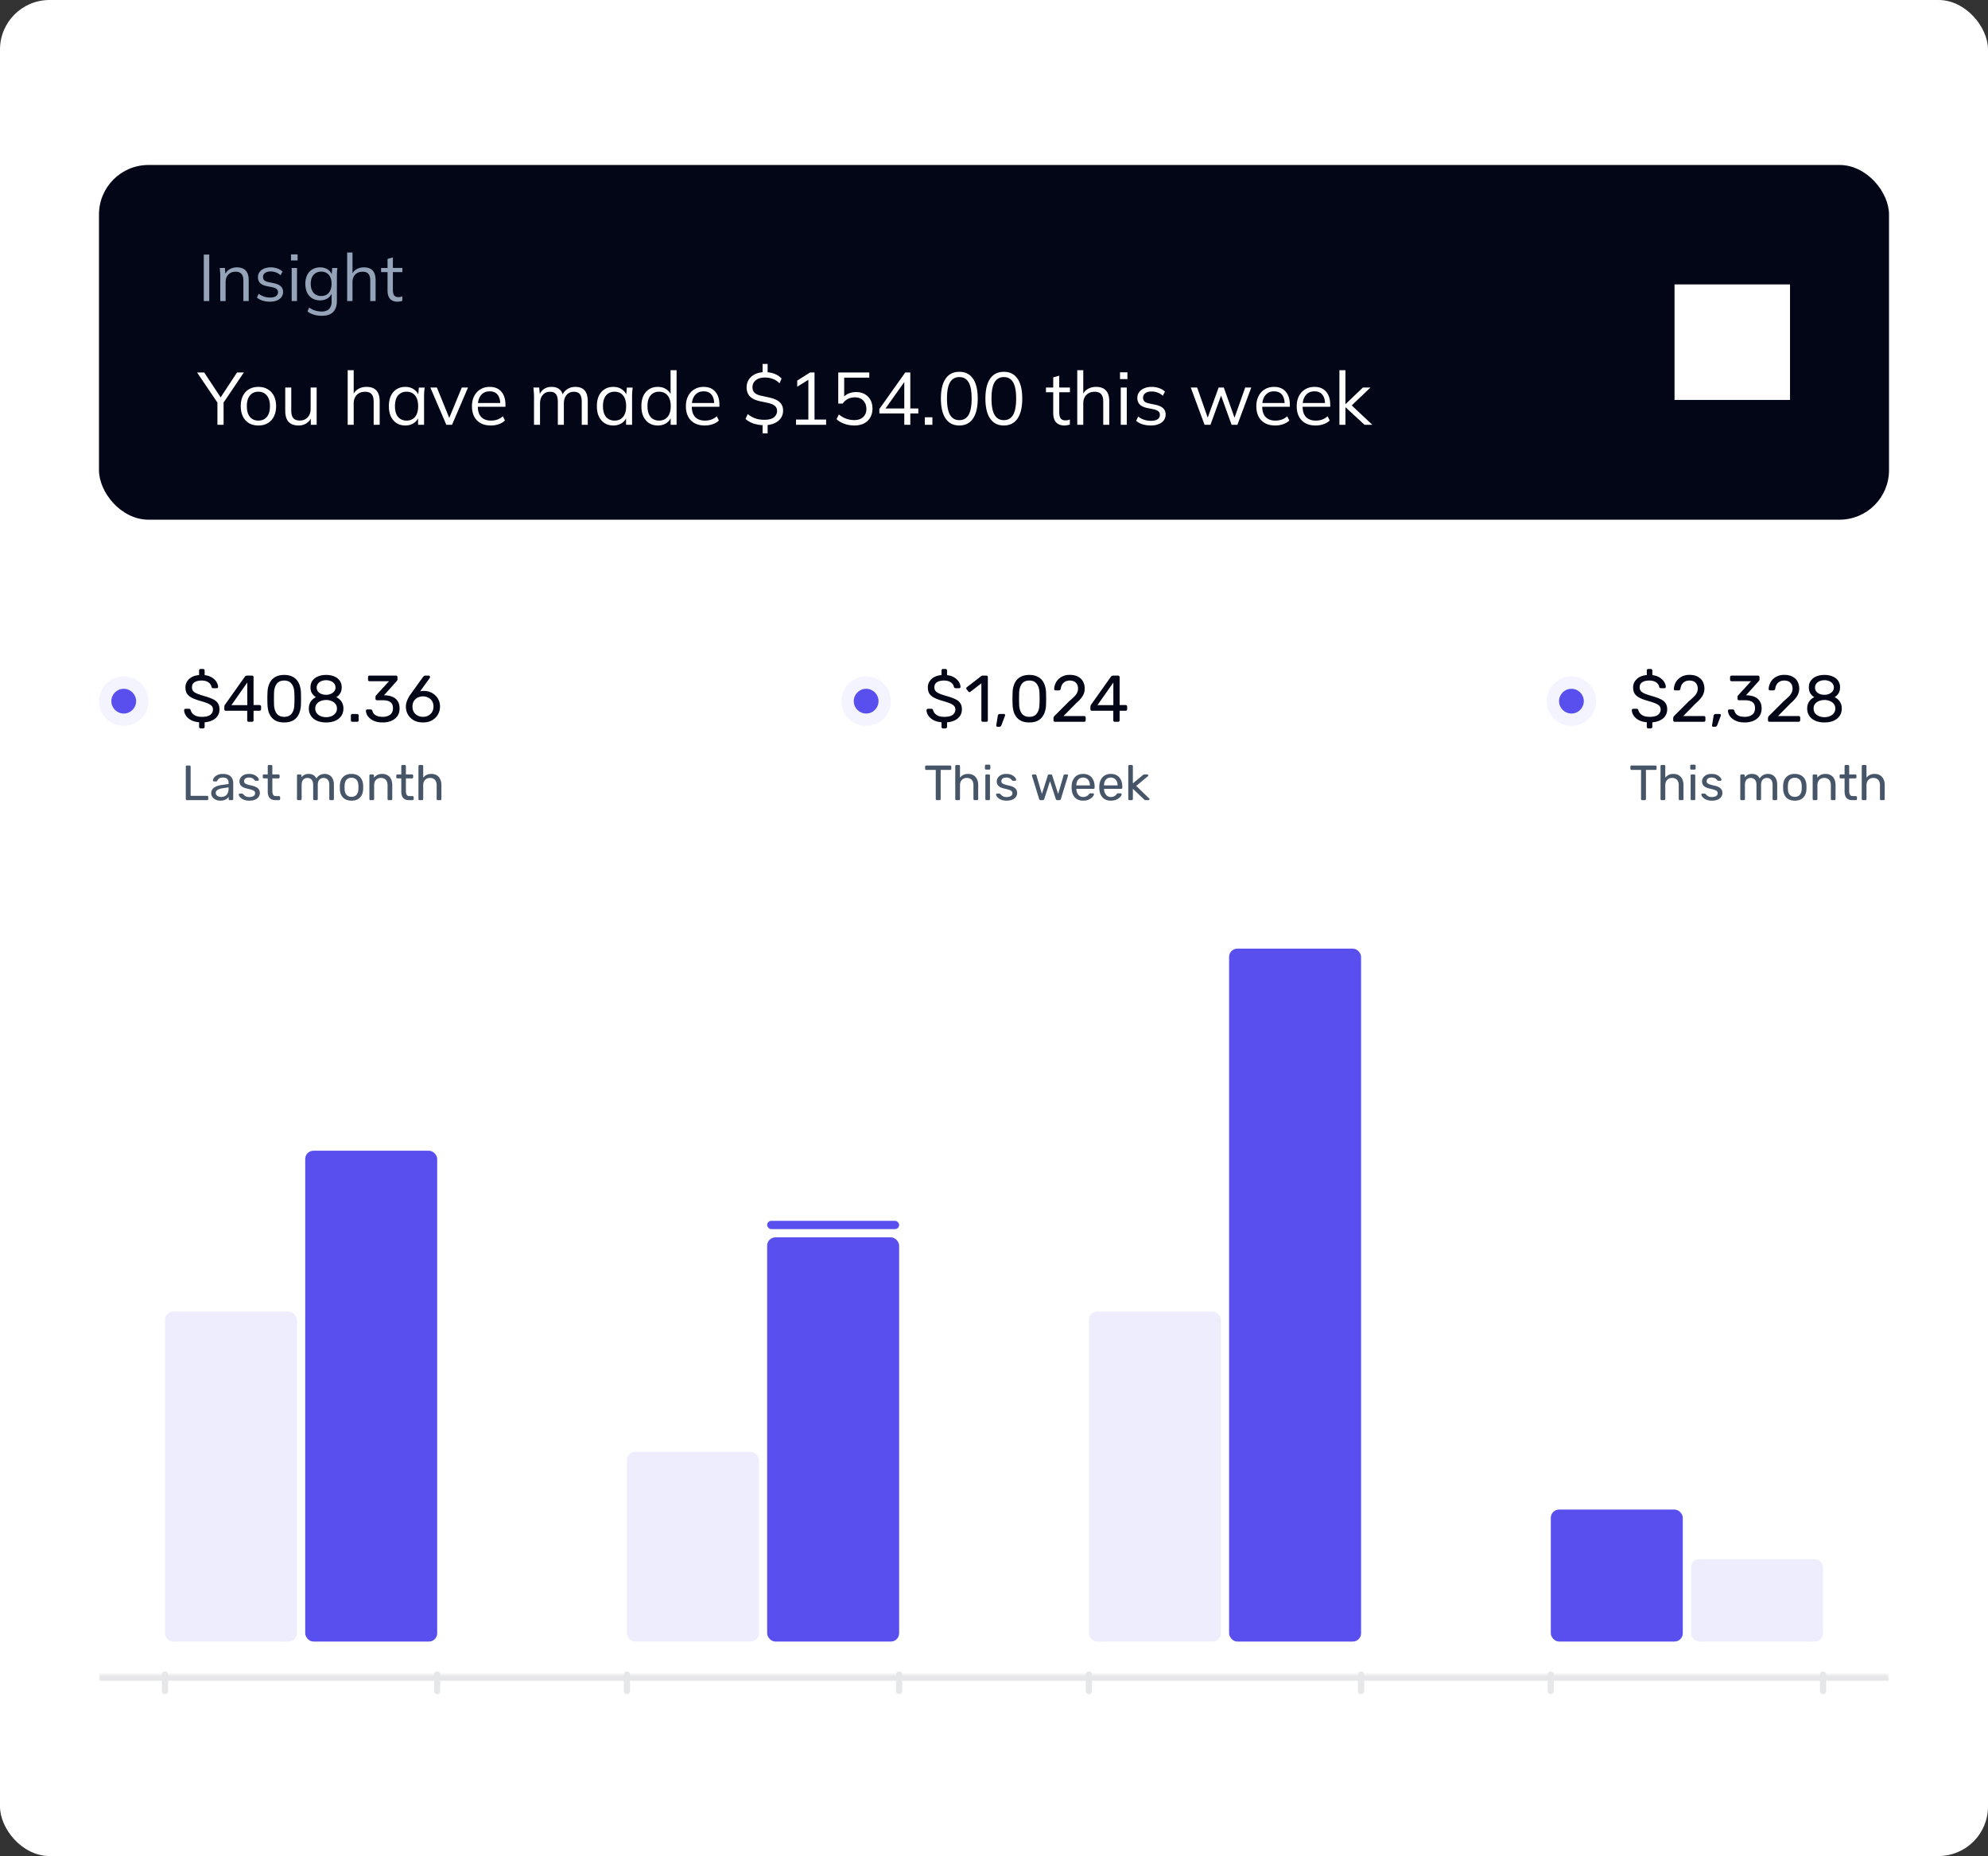 <svg xmlns="http://www.w3.org/2000/svg" width="482" height="450" fill="none"><rect width="100%" height="100%" fill="#333333" stroke="none"/><rect width="482" height="450" fill="#fff" rx="12"/><rect width="434" height="86" x="24" y="40" fill="#020617" rx="12"/><path fill="#94A3B8" d="M49.408 73V61.72h1.328V73h-1.328zm3.997 0v-6.176a8.86 8.86 0 0 0-.048-.912 25.87 25.87 0 0 0-.08-.944h1.248l.16 1.76h-.192c.234-.619.608-1.088 1.12-1.408.522-.33 1.125-.496 1.808-.496.949 0 1.664.256 2.144.768.49.501.736 1.296.736 2.384V73h-1.296v-4.944c0-.757-.155-1.307-.464-1.648-.299-.352-.768-.528-1.408-.528-.747 0-1.339.23-1.776.688-.438.459-.656 1.072-.656 1.84V73h-1.296zm12.047.144a6.05 6.05 0 0 1-1.792-.256c-.555-.181-1.014-.432-1.376-.752l.448-.912c.394.31.821.539 1.28.688.469.15.954.224 1.456.224.64 0 1.12-.112 1.44-.336.33-.235.496-.555.496-.96 0-.31-.107-.555-.32-.736-.203-.192-.539-.341-1.008-.448l-1.488-.304c-.683-.15-1.195-.4-1.536-.752-.342-.363-.512-.821-.512-1.376 0-.47.122-.88.368-1.232.245-.363.602-.645 1.072-.848.469-.213 1.018-.32 1.648-.32.586 0 1.125.09 1.616.272.501.17.917.421 1.248.752l-.464.896a3.058 3.058 0 0 0-1.104-.688 3.412 3.412 0 0 0-1.264-.24c-.63 0-1.104.128-1.424.384a1.18 1.18 0 0 0-.464.976c0 .31.096.565.288.768.202.192.512.336.928.432l1.488.304c.725.16 1.264.41 1.616.752.362.33.544.779.544 1.344 0 .48-.134.901-.4 1.264-.267.352-.64.624-1.12.816-.47.192-1.024.288-1.664.288zM70.717 73v-8.032h1.296V73h-1.296zm-.16-9.856v-1.456h1.6v1.456h-1.6zm7.509 13.424a6.85 6.85 0 0 1-1.92-.256 4.895 4.895 0 0 1-1.584-.784l.384-.976c.33.235.656.421.976.56.32.139.65.24.992.304a5.08 5.08 0 0 0 1.088.112c.789 0 1.386-.208 1.792-.624.405-.416.608-1.008.608-1.776v-2.352h.16a2.622 2.622 0 0 1-1.056 1.504c-.534.363-1.158.544-1.872.544-.736 0-1.376-.16-1.92-.48a3.369 3.369 0 0 1-1.248-1.392c-.288-.608-.432-1.323-.432-2.144 0-.81.144-1.515.432-2.112a3.261 3.261 0 0 1 1.248-1.376c.544-.33 1.184-.496 1.92-.496.725 0 1.349.181 1.872.544.533.363.885.864 1.056 1.504l-.16-.16.144-1.744h1.264a13.538 13.538 0 0 0-.128 1.856v6.128c0 1.195-.31 2.096-.928 2.704-.608.608-1.504.912-2.688.912zm-.192-4.8c.778 0 1.392-.256 1.84-.768.448-.523.672-1.253.672-2.192 0-.939-.224-1.664-.672-2.176-.448-.512-1.062-.768-1.84-.768-.768 0-1.382.256-1.84.768-.459.512-.688 1.237-.688 2.176 0 .939.229 1.67.688 2.192.458.512 1.072.768 1.84.768zM84.17 73V61.224h1.296v5.52h-.208c.224-.63.598-1.104 1.12-1.424.534-.33 1.147-.496 1.84-.496.96 0 1.675.261 2.144.784.47.512.704 1.29.704 2.336V73H89.77v-4.976c0-.747-.15-1.29-.448-1.632-.288-.341-.757-.512-1.408-.512-.746 0-1.344.23-1.792.688-.437.459-.656 1.061-.656 1.808V73H84.17zm12.223.144c-.79 0-1.392-.224-1.808-.672-.416-.459-.624-1.147-.624-2.064v-4.432h-1.568v-1.008h1.568v-2.192l1.296-.368v2.56h2.304v1.008h-2.304v4.288c0 .64.107 1.099.32 1.376.224.267.555.4.992.4.203 0 .384-.016.544-.048.16-.043.304-.09.432-.144v1.088a2.23 2.23 0 0 1-.544.144 2.943 2.943 0 0 1-.608.064z"/><path fill="#fff" d="M52.716 103v-5.922l.324 1.008-5.256-7.776h1.728l4.176 6.318h-.378l4.158-6.318h1.656l-5.238 7.776.324-1.008V103h-1.494zm9.924.162c-.864 0-1.62-.186-2.268-.558a3.863 3.863 0 0 1-1.476-1.62c-.348-.708-.522-1.542-.522-2.502 0-.972.174-1.806.522-2.502.348-.696.84-1.23 1.476-1.602.648-.384 1.404-.576 2.268-.576.876 0 1.632.192 2.268.576a3.714 3.714 0 0 1 1.494 1.602c.36.696.54 1.53.54 2.502 0 .96-.18 1.794-.54 2.502a3.828 3.828 0 0 1-1.494 1.62c-.636.372-1.392.558-2.268.558zm0-1.188c.864 0 1.548-.294 2.052-.882.504-.6.756-1.47.756-2.61 0-1.152-.258-2.022-.774-2.61-.504-.6-1.182-.9-2.034-.9-.852 0-1.53.3-2.034.9-.504.588-.756 1.458-.756 2.61 0 1.14.252 2.01.756 2.61.504.588 1.182.882 2.034.882zm9.761 1.188c-1.068 0-1.878-.294-2.43-.882-.54-.588-.81-1.488-.81-2.7v-5.616h1.458v5.58c0 .828.168 1.44.504 1.836.336.384.858.576 1.566.576.792 0 1.428-.258 1.908-.774s.72-1.206.72-2.07v-5.148h1.458V103h-1.422v-2.034h.234c-.252.696-.66 1.236-1.224 1.62-.552.384-1.206.576-1.962.576zM84.297 103V89.752h1.458v6.21h-.234c.252-.708.672-1.242 1.26-1.602.6-.372 1.29-.558 2.07-.558 1.08 0 1.884.294 2.412.882.528.576.792 1.452.792 2.628V103h-1.458v-5.598c0-.84-.168-1.452-.504-1.836-.324-.384-.852-.576-1.584-.576-.84 0-1.512.258-2.016.774-.492.516-.738 1.194-.738 2.034V103h-1.458zm13.985.162c-.804 0-1.506-.186-2.106-.558-.6-.384-1.068-.924-1.404-1.62-.324-.696-.486-1.53-.486-2.502 0-.984.162-1.824.486-2.52.336-.696.804-1.23 1.404-1.602.6-.372 1.302-.558 2.106-.558.816 0 1.518.21 2.106.63.6.408.996.966 1.188 1.674h-.216l.198-2.142h1.404l-.108 1.062c-.024.348-.036.69-.036 1.026V103h-1.458v-2.124h.198a2.869 2.869 0 0 1-1.188 1.674c-.6.408-1.296.612-2.088.612zm.288-1.188c.864 0 1.548-.294 2.052-.882.504-.6.756-1.47.756-2.61 0-1.152-.252-2.022-.756-2.61-.504-.6-1.188-.9-2.052-.9-.852 0-1.536.3-2.052.9-.504.588-.756 1.458-.756 2.61 0 1.14.252 2.01.756 2.61.516.588 1.2.882 2.052.882zm9.643 1.026-3.87-9.036h1.584l3.24 7.956h-.486l3.276-7.956h1.512l-3.87 9.036h-1.386zm10.789.162c-1.416 0-2.532-.408-3.348-1.224-.816-.828-1.224-1.974-1.224-3.438 0-.948.18-1.77.54-2.466a3.92 3.92 0 0 1 1.512-1.638c.648-.396 1.392-.594 2.232-.594.828 0 1.524.174 2.088.522.564.348.996.846 1.296 1.494.3.636.45 1.392.45 2.268v.54h-7.002v-.918h6.048l-.306.234c0-.96-.216-1.71-.648-2.25-.432-.54-1.074-.81-1.926-.81-.9 0-1.602.318-2.106.954-.504.624-.756 1.47-.756 2.538v.162c0 1.128.276 1.986.828 2.574.564.576 1.35.864 2.358.864.54 0 1.044-.078 1.512-.234.48-.168.936-.438 1.368-.81l.504 1.026c-.396.384-.9.684-1.512.9-.6.204-1.236.306-1.908.306zm10.471-.162v-6.948c0-.336-.018-.678-.054-1.026-.024-.36-.054-.714-.09-1.062h1.404l.18 1.98h-.216c.24-.684.618-1.212 1.134-1.584.528-.372 1.164-.558 1.908-.558.756 0 1.368.18 1.836.54.48.36.804.918.972 1.674h-.27a3.098 3.098 0 0 1 1.206-1.62c.576-.396 1.248-.594 2.016-.594.996 0 1.746.288 2.25.864.504.564.756 1.458.756 2.682V103h-1.458v-5.562c0-.852-.15-1.47-.45-1.854-.3-.396-.78-.594-1.44-.594-.756 0-1.356.264-1.8.792-.432.516-.648 1.212-.648 2.088V103h-1.458v-5.562c0-.852-.15-1.47-.45-1.854-.3-.396-.78-.594-1.44-.594-.756 0-1.35.264-1.782.792-.432.516-.648 1.212-.648 2.088V103h-1.458zm19.241.162c-.804 0-1.506-.186-2.106-.558-.6-.384-1.068-.924-1.404-1.62-.324-.696-.486-1.53-.486-2.502 0-.984.162-1.824.486-2.52.336-.696.804-1.23 1.404-1.602.6-.372 1.302-.558 2.106-.558.816 0 1.518.21 2.106.63.6.408.996.966 1.188 1.674h-.216l.198-2.142h1.404l-.108 1.062c-.024.348-.036.69-.036 1.026V103h-1.458v-2.124h.198a2.869 2.869 0 0 1-1.188 1.674c-.6.408-1.296.612-2.088.612zm.288-1.188c.864 0 1.548-.294 2.052-.882.504-.6.756-1.47.756-2.61 0-1.152-.252-2.022-.756-2.61-.504-.6-1.188-.9-2.052-.9-.852 0-1.536.3-2.052.9-.504.588-.756 1.458-.756 2.61 0 1.14.252 2.01.756 2.61.516.588 1.2.882 2.052.882zm10.486 1.188c-.792 0-1.488-.186-2.088-.558-.6-.384-1.068-.924-1.404-1.62-.324-.696-.486-1.53-.486-2.502 0-.984.162-1.824.486-2.52.336-.696.804-1.23 1.404-1.602.6-.372 1.296-.558 2.088-.558.816 0 1.518.204 2.106.612.6.408 1.002.96 1.206 1.656h-.216v-6.318h1.458V103h-1.44v-2.16h.198a2.95 2.95 0 0 1-1.188 1.71c-.6.408-1.308.612-2.124.612zm.306-1.188c.852 0 1.536-.294 2.052-.882.516-.6.774-1.47.774-2.61 0-1.152-.258-2.022-.774-2.61-.516-.6-1.2-.9-2.052-.9-.852 0-1.536.3-2.052.9-.504.588-.756 1.458-.756 2.61 0 1.14.252 2.01.756 2.61.516.588 1.2.882 2.052.882zm11.081 1.188c-1.416 0-2.532-.408-3.348-1.224-.816-.828-1.224-1.974-1.224-3.438 0-.948.18-1.77.54-2.466a3.92 3.92 0 0 1 1.512-1.638c.648-.396 1.392-.594 2.232-.594.828 0 1.524.174 2.088.522.564.348.996.846 1.296 1.494.3.636.45 1.392.45 2.268v.54h-7.002v-.918h6.048l-.306.234c0-.96-.216-1.71-.648-2.25-.432-.54-1.074-.81-1.926-.81-.9 0-1.602.318-2.106.954-.504.624-.756 1.47-.756 2.538v.162c0 1.128.276 1.986.828 2.574.564.576 1.35.864 2.358.864.54 0 1.044-.078 1.512-.234.48-.168.936-.438 1.368-.81l.504 1.026c-.396.384-.9.684-1.512.9-.6.204-1.236.306-1.908.306zm14.017 1.908v-2.286l.324.306a8.565 8.565 0 0 1-2.448-.378 5.742 5.742 0 0 1-2.016-1.134l.54-1.188a6.197 6.197 0 0 0 1.818 1.044c.636.228 1.38.342 2.232.342 1.032 0 1.8-.198 2.304-.594.504-.408.756-.93.756-1.566 0-.516-.186-.924-.558-1.224-.36-.312-.96-.558-1.8-.738l-1.8-.378c-1.092-.24-1.902-.63-2.43-1.17-.528-.552-.792-1.278-.792-2.178 0-.696.168-1.314.504-1.854a3.59 3.59 0 0 1 1.44-1.296c.612-.324 1.326-.504 2.142-.54l-.216.252v-2.25h1.224v2.25l-.234-.252a6.077 6.077 0 0 1 1.944.414c.66.252 1.218.63 1.674 1.134l-.504 1.152a4.302 4.302 0 0 0-1.602-1.062c-.588-.228-1.242-.342-1.962-.342-.912 0-1.638.216-2.178.648-.54.432-.81 1.002-.81 1.71 0 .552.168.996.504 1.332.348.336.906.582 1.674.738l1.8.396c1.164.24 2.028.618 2.592 1.134.564.504.846 1.188.846 2.052 0 .684-.174 1.284-.522 1.8-.348.504-.822.906-1.422 1.206-.6.288-1.296.462-2.088.522l.288-.306v2.304h-1.224zm8.111-2.07v-1.278h2.988V91.588h.792l-3.492 2.178v-1.494l3.114-1.962h1.08v11.412h2.808V103h-7.29zm14.141.162c-.552 0-1.092-.06-1.62-.18a6.88 6.88 0 0 1-1.494-.522 5.11 5.11 0 0 1-1.206-.828l.558-1.152a6.604 6.604 0 0 0 1.8 1.044 5.853 5.853 0 0 0 1.962.324c.912 0 1.626-.246 2.142-.738s.774-1.14.774-1.944c0-.828-.246-1.506-.738-2.034-.492-.528-1.176-.792-2.052-.792-.624 0-1.182.126-1.674.378-.492.24-.918.618-1.278 1.134h-1.08V90.31h7.524v1.26h-6.084v5.058h-.396a3.117 3.117 0 0 1 1.332-1.152c.576-.276 1.224-.414 1.944-.414.816 0 1.518.168 2.106.504.6.336 1.062.804 1.386 1.404.324.6.486 1.302.486 2.106 0 .804-.18 1.518-.54 2.142a3.652 3.652 0 0 1-1.512 1.44c-.648.336-1.428.504-2.34.504zm12.107-.162v-2.754h-6.048v-1.08l6.282-8.856h1.224v8.73h1.944v1.206h-1.944V103h-1.458zm0-3.96v-6.966h.396l-5.22 7.344v-.378h4.824zm4.979 3.96v-1.836h1.836V103h-1.836zm8.361.162c-1.44 0-2.544-.558-3.312-1.674-.768-1.116-1.152-2.73-1.152-4.842 0-2.124.384-3.738 1.152-4.842.768-1.104 1.872-1.656 3.312-1.656 1.452 0 2.556.552 3.312 1.656.768 1.104 1.152 2.712 1.152 4.824 0 2.124-.384 3.744-1.152 4.86-.768 1.116-1.872 1.674-3.312 1.674zm0-1.296c1.008 0 1.758-.426 2.25-1.278.492-.852.738-2.172.738-3.96 0-1.8-.246-3.114-.738-3.942-.492-.84-1.242-1.26-2.25-1.26-.996 0-1.746.42-2.25 1.26-.492.84-.738 2.154-.738 3.942 0 1.788.246 3.108.738 3.96.504.852 1.254 1.278 2.25 1.278zm10.793 1.296c-1.44 0-2.544-.558-3.312-1.674-.768-1.116-1.152-2.73-1.152-4.842 0-2.124.384-3.738 1.152-4.842.768-1.104 1.872-1.656 3.312-1.656 1.452 0 2.556.552 3.312 1.656.768 1.104 1.152 2.712 1.152 4.824 0 2.124-.384 3.744-1.152 4.86-.768 1.116-1.872 1.674-3.312 1.674zm0-1.296c1.008 0 1.758-.426 2.25-1.278.492-.852.738-2.172.738-3.96 0-1.8-.246-3.114-.738-3.942-.492-.84-1.242-1.26-2.25-1.26-.996 0-1.746.42-2.25 1.26-.492.84-.738 2.154-.738 3.942 0 1.788.246 3.108.738 3.96.504.852 1.254 1.278 2.25 1.278zm14.713 1.296c-.888 0-1.566-.252-2.034-.756-.468-.516-.702-1.29-.702-2.322v-4.986h-1.764v-1.134h1.764v-2.466l1.458-.414v2.88h2.592v1.134h-2.592v4.824c0 .72.12 1.236.36 1.548.252.3.624.45 1.116.45.228 0 .432-.018.612-.054.18-.048.342-.102.486-.162v1.224a2.507 2.507 0 0 1-.612.162 3.312 3.312 0 0 1-.684.072zm3.089-.162V89.752h1.458v6.21h-.234c.252-.708.672-1.242 1.26-1.602.6-.372 1.29-.558 2.07-.558 1.08 0 1.884.294 2.412.882.528.576.792 1.452.792 2.628V103h-1.458v-5.598c0-.84-.168-1.452-.504-1.836-.324-.384-.852-.576-1.584-.576-.84 0-1.512.258-2.016.774-.492.516-.738 1.194-.738 2.034V103h-1.458zm10.547 0v-9.036h1.458V103h-1.458zm-.18-11.088v-1.638h1.8v1.638h-1.8zm7.475 11.25c-.72 0-1.392-.096-2.016-.288-.624-.204-1.14-.486-1.548-.846l.504-1.026a4.66 4.66 0 0 0 1.44.774 5.37 5.37 0 0 0 1.638.252c.72 0 1.26-.126 1.62-.378.372-.264.558-.624.558-1.08 0-.348-.12-.624-.36-.828-.228-.216-.606-.384-1.134-.504l-1.674-.342c-.768-.168-1.344-.45-1.728-.846-.384-.408-.576-.924-.576-1.548 0-.528.138-.99.414-1.386.276-.408.678-.726 1.206-.954.528-.24 1.146-.36 1.854-.36.66 0 1.266.102 1.818.306.564.192 1.032.474 1.404.846l-.522 1.008a3.44 3.44 0 0 0-1.242-.774c-.456-.18-.93-.27-1.422-.27-.708 0-1.242.144-1.602.432a1.332 1.332 0 0 0-.522 1.098c0 .348.108.636.324.864.228.216.576.378 1.044.486l1.674.342c.816.18 1.422.462 1.818.846.408.372.612.876.612 1.512 0 .54-.15 1.014-.45 1.422-.3.396-.72.702-1.26.918-.528.216-1.152.324-1.872.324zm13.029-.162-3.348-9.036h1.548l2.79 7.956h-.468l2.88-7.956h1.26l2.826 7.956h-.45l2.808-7.956h1.476L300.013 103h-1.404l-2.916-8.082h.72L293.479 103h-1.422zm17.123.162c-1.416 0-2.532-.408-3.348-1.224-.816-.828-1.224-1.974-1.224-3.438 0-.948.18-1.77.54-2.466a3.92 3.92 0 0 1 1.512-1.638c.648-.396 1.392-.594 2.232-.594.828 0 1.524.174 2.088.522.564.348.996.846 1.296 1.494.3.636.45 1.392.45 2.268v.54h-7.002v-.918h6.048l-.306.234c0-.96-.216-1.71-.648-2.25-.432-.54-1.074-.81-1.926-.81-.9 0-1.602.318-2.106.954-.504.624-.756 1.47-.756 2.538v.162c0 1.128.276 1.986.828 2.574.564.576 1.35.864 2.358.864.54 0 1.044-.078 1.512-.234.48-.168.936-.438 1.368-.81l.504 1.026c-.396.384-.9.684-1.512.9-.6.204-1.236.306-1.908.306zm9.791 0c-1.416 0-2.532-.408-3.348-1.224-.816-.828-1.224-1.974-1.224-3.438 0-.948.18-1.77.54-2.466a3.92 3.92 0 0 1 1.512-1.638c.648-.396 1.392-.594 2.232-.594.828 0 1.524.174 2.088.522.564.348.996.846 1.296 1.494.3.636.45 1.392.45 2.268v.54h-7.002v-.918h6.048l-.306.234c0-.96-.216-1.71-.648-2.25-.432-.54-1.074-.81-1.926-.81-.9 0-1.602.318-2.106.954-.504.624-.756 1.47-.756 2.538v.162c0 1.128.276 1.986.828 2.574.564.576 1.35.864 2.358.864.54 0 1.044-.078 1.512-.234.48-.168.936-.438 1.368-.81l.504 1.026c-.396.384-.9.684-1.512.9-.6.204-1.236.306-1.908.306zm5.777-.162V89.752h1.458v8.226h.036l4.194-4.014h1.836l-4.95 4.716.036-.738L332.74 103h-1.89l-4.608-4.248h-.036V103h-1.458zM406 96.96h28v-28h-28v28z"/><circle cx="30" cy="170" r="6" fill="#F3F4FF"/><circle cx="30" cy="170" r="3" fill="#594FEE"/><path fill="#020617" d="M48.64 176.6a.338.338 0 0 1-.272-.112.345.345 0 0 1-.096-.256v-1.12c-.779-.064-1.435-.24-1.968-.528-.533-.299-.939-.656-1.216-1.072a2.571 2.571 0 0 1-.448-1.328c0-.085.032-.16.096-.224a.351.351 0 0 1 .256-.112h.816c.128 0 .224.032.288.096a.476.476 0 0 1 .128.224c.064.256.197.512.4.768.203.245.49.453.864.624.384.16.875.24 1.472.24.917 0 1.59-.16 2.016-.48.437-.331.656-.768.656-1.312 0-.373-.117-.672-.352-.896-.224-.235-.57-.443-1.04-.624a21.963 21.963 0 0 0-1.824-.592c-.779-.224-1.424-.469-1.936-.736s-.896-.597-1.152-.992c-.245-.395-.368-.896-.368-1.504 0-.779.288-1.445.864-2 .576-.565 1.392-.896 2.448-.992v-1.104c0-.107.032-.192.096-.256a.338.338 0 0 1 .272-.112h.608a.32.32 0 0 1 .256.112.32.32 0 0 1 .112.256v1.12c.715.085 1.312.283 1.792.592s.843.667 1.088 1.072c.245.405.373.8.384 1.184a.384.384 0 0 1-.08.224c-.053.064-.139.096-.256.096h-.848a.535.535 0 0 1-.24-.064c-.075-.043-.133-.123-.176-.24-.064-.437-.31-.805-.736-1.104-.427-.299-.981-.448-1.664-.448-.693 0-1.259.133-1.696.4-.427.267-.64.683-.64 1.248 0 .363.101.667.304.912.203.235.523.443.96.624.437.181 1.008.373 1.712.576.853.235 1.552.485 2.096.752.544.256.944.581 1.2.976.267.384.4.88.4 1.488s-.15 1.136-.448 1.584c-.288.448-.704.805-1.248 1.072-.533.267-1.168.432-1.904.496v1.104a.32.32 0 0 1-.112.256.32.32 0 0 1-.256.112h-.608zm11.667-1.6a.404.404 0 0 1-.272-.096.404.404 0 0 1-.096-.272v-2.304h-5.184a.404.404 0 0 1-.272-.096.404.404 0 0 1-.096-.272v-.64a.83.83 0 0 1 .032-.192c.032-.096.08-.192.144-.288l4.8-6.768c.128-.181.325-.272.592-.272h1.152a.32.32 0 0 1 .256.112.32.32 0 0 1 .112.256v6.768h1.44c.117 0 .208.037.272.112a.32.32 0 0 1 .112.256v.656a.37.37 0 0 1-.112.272.346.346 0 0 1-.256.096h-1.456v2.304a.37.37 0 0 1-.112.272.346.346 0 0 1-.256.096h-.8zm-4.208-4.032h3.856v-5.488l-3.856 5.488zM68.9 175.16c-.736 0-1.36-.112-1.872-.336a3.357 3.357 0 0 1-1.232-.96 3.985 3.985 0 0 1-.704-1.392 7.55 7.55 0 0 1-.24-1.664l-.032-.912v-.96c.01-.331.022-.645.032-.944.01-.587.09-1.141.24-1.664.16-.533.395-.997.704-1.392.32-.405.736-.72 1.248-.944.512-.235 1.13-.352 1.856-.352.736 0 1.355.117 1.856.352.512.224.928.539 1.248.944.32.395.555.859.704 1.392a6.03 6.03 0 0 1 .256 1.664c.01.299.016.613.016.944.01.32.01.64 0 .96 0 .32-.005.624-.016.912a6.03 6.03 0 0 1-.256 1.664c-.15.523-.384.987-.704 1.392a3.19 3.19 0 0 1-1.232.96c-.501.224-1.125.336-1.872.336zm0-1.36c.832 0 1.445-.272 1.84-.816.406-.555.614-1.307.624-2.256.021-.309.032-.608.032-.896v-.88c0-.299-.01-.592-.032-.88-.01-.928-.219-1.669-.624-2.224-.394-.565-1.008-.848-1.84-.848-.821 0-1.434.283-1.84.848-.395.555-.603 1.296-.624 2.224 0 .288-.005.581-.016.88v.88c.01.288.016.587.016.896.021.949.235 1.701.64 2.256.406.544 1.014.816 1.824.816zm10.172 1.36a6.232 6.232 0 0 1-1.712-.224 4.204 4.204 0 0 1-1.328-.672 3.18 3.18 0 0 1-.848-1.072 3.172 3.172 0 0 1-.304-1.408c0-.651.155-1.211.464-1.68.32-.469.742-.827 1.264-1.072a2.712 2.712 0 0 1-.976-.96c-.234-.395-.352-.864-.352-1.408 0-.64.155-1.179.464-1.616.32-.448.763-.795 1.328-1.04.576-.245 1.243-.368 2-.368.747 0 1.403.123 1.968.368.576.235 1.019.576 1.328 1.024.32.448.48.987.48 1.616 0 .544-.117 1.019-.352 1.424a2.753 2.753 0 0 1-.96.96 2.98 2.98 0 0 1 1.248 1.072c.32.469.48 1.029.48 1.68 0 .693-.176 1.296-.528 1.808-.352.501-.842.891-1.472 1.168-.629.267-1.36.4-2.192.4zm0-1.28c.491 0 .934-.085 1.328-.256a2.31 2.31 0 0 0 .944-.72 1.84 1.84 0 0 0 .352-1.12c0-.437-.117-.805-.352-1.104a2.189 2.189 0 0 0-.944-.704 3.308 3.308 0 0 0-1.328-.256c-.49 0-.938.085-1.344.256-.394.16-.709.395-.944.704-.234.299-.352.667-.352 1.104 0 .427.118.8.352 1.12.235.309.55.549.944.72.406.171.854.256 1.344.256zm0-5.424a2.77 2.77 0 0 0 1.12-.224c.352-.149.63-.352.832-.608.214-.256.32-.565.32-.928 0-.363-.101-.677-.304-.944a1.776 1.776 0 0 0-.816-.608 2.852 2.852 0 0 0-1.152-.224 2.97 2.97 0 0 0-1.168.224 1.894 1.894 0 0 0-.816.608 1.515 1.515 0 0 0-.304.944c0 .373.102.693.304.96.203.256.475.453.816.592.352.139.742.208 1.168.208zM85.44 175a.404.404 0 0 1-.272-.096.404.404 0 0 1-.096-.272v-1.152c0-.107.032-.192.096-.256a.369.369 0 0 1 .272-.112h1.152a.32.32 0 0 1 .256.112.32.32 0 0 1 .112.256v1.152a.37.37 0 0 1-.112.272.346.346 0 0 1-.256.096H85.44zm7.36.16c-.673 0-1.26-.08-1.76-.24a4.07 4.07 0 0 1-1.265-.672 3.103 3.103 0 0 1-.784-.912 2.366 2.366 0 0 1-.272-1.024c0-.096.032-.171.096-.224a.364.364 0 0 1 .24-.08h.784c.096 0 .182.021.256.064.075.043.139.133.192.272.107.384.288.683.544.896.267.213.57.363.912.448.352.075.704.112 1.056.112.736 0 1.334-.176 1.792-.528.459-.352.688-.869.688-1.552 0-.693-.208-1.189-.624-1.488-.416-.299-.992-.448-1.728-.448h-1.52a.404.404 0 0 1-.272-.096.368.368 0 0 1-.096-.272v-.432c0-.096.016-.176.048-.24.043-.075.086-.139.128-.192l3.104-3.392H89.6a.404.404 0 0 1-.272-.096.368.368 0 0 1-.096-.272v-.608c0-.117.032-.208.096-.272a.369.369 0 0 1 .272-.112h6.384c.118 0 .208.037.272.112a.34.34 0 0 1 .112.272v.576a.367.367 0 0 1-.064.208c-.032.053-.07.107-.112.16l-3.088 3.44.256.016c.704.021 1.318.149 1.84.384.534.235.944.587 1.232 1.056.299.459.448 1.04.448 1.744 0 .715-.176 1.328-.528 1.84-.352.501-.837.885-1.456 1.152-.618.267-1.317.4-2.096.4zm9.769 0c-.886 0-1.638-.176-2.256-.528a3.84 3.84 0 0 1-1.424-1.408 3.913 3.913 0 0 1-.48-1.904c0-.32.037-.624.112-.912.085-.299.186-.576.304-.832a10.4 10.4 0 0 1 .368-.704c.128-.213.24-.384.336-.512l3.04-4.24.192-.192c.074-.085.186-.128.336-.128h.848a.26.26 0 0 1 .224.112.326.326 0 0 1 .096.24.56.56 0 0 1-.016.128.206.206 0 0 1-.048.08l-2.336 3.264a1.73 1.73 0 0 1 .432-.08c.17-.021.33-.032.48-.032a4.28 4.28 0 0 1 1.6.32c.48.203.89.48 1.232.832.352.341.618.741.8 1.2.181.448.272.928.272 1.44 0 .672-.16 1.301-.48 1.888-.32.587-.79 1.061-1.408 1.424-.608.363-1.35.544-2.224.544zm-.016-1.36c.448 0 .864-.096 1.248-.288.384-.192.693-.469.928-.832.245-.373.368-.827.368-1.36 0-.544-.118-.997-.352-1.36a2.165 2.165 0 0 0-.944-.832 2.752 2.752 0 0 0-1.248-.288c-.448 0-.864.096-1.248.288a2.28 2.28 0 0 0-.944.832c-.235.363-.352.816-.352 1.36 0 .533.117.987.352 1.36.245.363.56.64.944.832.384.192.8.288 1.248.288z"/><path fill="#475569" d="M45.32 194c-.088 0-.156-.024-.204-.072a.303.303 0 0 1-.072-.204v-7.848a.26.26 0 0 1 .072-.192.254.254 0 0 1 .204-.084h.636a.24.24 0 0 1 .192.084.26.26 0 0 1 .072.192v7.08h3.996c.088 0 .156.028.204.084.048.048.072.116.072.204v.48c0 .08-.024.148-.072.204-.048.048-.116.072-.204.072H45.32zm8.07.12c-.4 0-.764-.08-1.092-.24a2.112 2.112 0 0 1-.792-.648c-.2-.272-.3-.58-.3-.924 0-.552.224-.992.672-1.32.448-.328 1.032-.544 1.752-.648l1.788-.252v-.348c0-.384-.112-.684-.336-.9-.216-.216-.572-.324-1.068-.324-.36 0-.652.072-.876.216a1.17 1.17 0 0 0-.456.552c-.048.12-.132.18-.252.18h-.54c-.088 0-.156-.024-.204-.072a.322.322 0 0 1-.06-.192c0-.12.044-.268.132-.444.096-.176.24-.348.432-.516.192-.168.436-.308.732-.42.304-.12.672-.18 1.104-.18.48 0 .884.064 1.212.192.328.12.584.284.768.492.192.208.328.444.408.708.088.264.132.532.132.804v3.888c0 .08-.028.148-.084.204a.26.26 0 0 1-.192.072h-.552c-.088 0-.156-.024-.204-.072a.303.303 0 0 1-.072-.204v-.516a2.345 2.345 0 0 1-.42.432 2.434 2.434 0 0 1-.66.348 3.102 3.102 0 0 1-.972.132zm.252-.9c.328 0 .628-.068.9-.204.272-.144.484-.364.636-.66.16-.296.24-.668.24-1.116v-.336l-1.392.204c-.568.08-.996.216-1.284.408-.288.184-.432.42-.432.708 0 .224.064.412.192.564.136.144.304.252.504.324.208.072.42.108.636.108zm6.789.9c-.448 0-.832-.056-1.152-.168a2.637 2.637 0 0 1-.78-.408 2.1 2.1 0 0 1-.456-.48c-.096-.16-.148-.288-.156-.384-.008-.088.02-.156.084-.204a.32.32 0 0 1 .192-.072h.528c.048 0 .084.008.108.024.032.008.072.04.12.096.104.112.22.224.348.336.128.112.284.204.468.276.192.072.428.108.708.108.408 0 .744-.076 1.008-.228a.767.767 0 0 0 .396-.696c0-.2-.056-.36-.168-.48-.104-.12-.296-.228-.576-.324a9.77 9.77 0 0 0-1.128-.3c-.48-.112-.86-.248-1.14-.408-.28-.168-.48-.364-.6-.588a1.672 1.672 0 0 1-.18-.78c0-.296.088-.58.264-.852.176-.28.432-.508.768-.684.344-.176.772-.264 1.284-.264.416 0 .772.052 1.068.156.296.104.54.236.732.396.192.152.336.304.432.456.096.152.148.28.156.384a.241.241 0 0 1-.072.204.287.287 0 0 1-.192.072h-.504a.275.275 0 0 1-.144-.036.901.901 0 0 1-.096-.084 2.556 2.556 0 0 0-.288-.312 1.13 1.13 0 0 0-.42-.252c-.168-.072-.392-.108-.672-.108-.4 0-.7.084-.9.252-.2.168-.3.38-.3.636 0 .152.044.288.132.408.088.12.256.228.504.324s.616.2 1.104.312c.528.104.944.244 1.248.42.304.176.52.38.648.612.128.232.192.5.192.804 0 .336-.1.644-.3.924-.192.28-.48.504-.864.672-.376.16-.844.24-1.404.24zm6.381-.12c-.448 0-.812-.084-1.092-.252a1.527 1.527 0 0 1-.612-.732 3.027 3.027 0 0 1-.192-1.128v-3.168h-.936a.303.303 0 0 1-.204-.072.303.303 0 0 1-.072-.204v-.408a.26.26 0 0 1 .072-.192.278.278 0 0 1 .204-.084h.936v-2.004a.26.26 0 0 1 .072-.192.278.278 0 0 1 .204-.084h.564a.24.24 0 0 1 .192.084.24.24 0 0 1 .084.192v2.004h1.488a.24.24 0 0 1 .192.084.24.24 0 0 1 .084.192v.408c0 .08-.028.148-.084.204a.26.26 0 0 1-.192.072h-1.488v3.084c0 .376.064.672.192.888.128.216.356.324.684.324h.732a.24.24 0 0 1 .192.084.24.24 0 0 1 .084.192v.432c0 .08-.028.148-.084.204a.26.26 0 0 1-.192.072h-.828zm5.47 0a.303.303 0 0 1-.205-.072.303.303 0 0 1-.072-.204v-5.688a.26.26 0 0 1 .072-.192.278.278 0 0 1 .204-.084h.54a.24.24 0 0 1 .192.084.24.24 0 0 1 .084.192v.42c.184-.248.416-.444.696-.588.28-.152.616-.228 1.008-.228.904-.008 1.544.36 1.92 1.104.184-.336.452-.604.804-.804.352-.2.752-.3 1.2-.3.416 0 .792.096 1.128.288.344.192.612.484.804.876.2.384.3.868.3 1.452v3.468c0 .08-.028.148-.084.204a.26.26 0 0 1-.192.072h-.564a.303.303 0 0 1-.204-.072.303.303 0 0 1-.072-.204v-3.36c0-.448-.064-.8-.192-1.056s-.3-.436-.516-.54a1.61 1.61 0 0 0-.708-.156c-.208 0-.42.052-.636.156-.216.104-.396.284-.54.54-.136.256-.204.608-.204 1.056v3.36c0 .08-.028.148-.084.204a.26.26 0 0 1-.192.072h-.564a.303.303 0 0 1-.204-.072.303.303 0 0 1-.072-.204v-3.36c0-.448-.068-.8-.204-1.056-.136-.256-.312-.436-.528-.54a1.557 1.557 0 0 0-.684-.156c-.208 0-.42.052-.636.156-.216.104-.396.284-.54.54-.136.256-.204.604-.204 1.044v3.372c0 .08-.028.148-.084.204a.26.26 0 0 1-.192.072h-.576zm12.943.12c-.608 0-1.116-.116-1.524-.348a2.35 2.35 0 0 1-.936-.96 3.367 3.367 0 0 1-.36-1.416 9.083 9.083 0 0 1-.012-.516 8.7 8.7 0 0 1 .012-.516c.024-.536.144-1.008.36-1.416.224-.408.54-.728.948-.96.408-.232.912-.348 1.512-.348s1.104.116 1.512.348c.408.232.72.552.936.96.224.408.348.88.372 1.416.008.128.012.3.012.516 0 .208-.004.38-.012.516-.024.528-.144 1-.36 1.416a2.35 2.35 0 0 1-.936.96c-.408.232-.916.348-1.524.348zm0-.924c.496 0 .892-.156 1.188-.468.296-.32.456-.784.48-1.392.008-.12.012-.272.012-.456s-.004-.336-.012-.456c-.024-.608-.184-1.068-.48-1.38-.296-.32-.692-.48-1.188-.48s-.896.16-1.2.48c-.296.312-.452.772-.468 1.38-.008.12-.012.272-.012.456s.004.336.012.456c.016.608.172 1.072.468 1.392.304.312.704.468 1.2.468zm4.61.804a.303.303 0 0 1-.203-.072.303.303 0 0 1-.072-.204v-5.688a.26.26 0 0 1 .072-.192.278.278 0 0 1 .204-.084h.564a.24.24 0 0 1 .192.084.24.24 0 0 1 .084.192v.528c.208-.272.468-.492.78-.66.32-.176.728-.264 1.224-.264.52 0 .96.116 1.32.348.368.224.644.54.828.948.184.4.276.868.276 1.404v3.384c0 .08-.024.148-.072.204a.26.26 0 0 1-.192.072h-.6a.303.303 0 0 1-.204-.072.303.303 0 0 1-.072-.204V190.4c0-.56-.136-.996-.408-1.308-.272-.32-.672-.48-1.2-.48-.496 0-.896.16-1.2.48-.296.312-.444.748-.444 1.308v3.324c0 .08-.028.148-.084.204a.26.26 0 0 1-.192.072h-.6zm9.356 0c-.448 0-.812-.084-1.092-.252a1.527 1.527 0 0 1-.612-.732 3.027 3.027 0 0 1-.192-1.128v-3.168h-.936a.303.303 0 0 1-.204-.072.303.303 0 0 1-.072-.204v-.408a.26.26 0 0 1 .072-.192.278.278 0 0 1 .204-.084h.936v-2.004a.26.26 0 0 1 .072-.192.278.278 0 0 1 .204-.084h.564a.24.24 0 0 1 .192.084.24.24 0 0 1 .084.192v2.004H99.9a.24.24 0 0 1 .192.084.24.24 0 0 1 .084.192v.408c0 .08-.028.148-.084.204a.259.259 0 0 1-.192.072h-1.488v3.084c0 .376.064.672.192.888.128.216.356.324.684.324h.732a.24.24 0 0 1 .192.084.24.24 0 0 1 .084.192v.432c0 .08-.028.148-.084.204a.26.26 0 0 1-.192.072h-.828zm2.54 0a.303.303 0 0 1-.204-.072.303.303 0 0 1-.072-.204v-7.968a.26.26 0 0 1 .072-.192.278.278 0 0 1 .204-.084h.6c.088 0 .156.028.204.084a.26.26 0 0 1 .072.192v2.796c.216-.272.48-.492.792-.66.312-.168.708-.252 1.188-.252.52 0 .96.116 1.32.348.368.224.644.54.828.948.192.4.288.868.288 1.404v3.384c0 .08-.024.148-.072.204-.048.048-.116.072-.204.072h-.6a.303.303 0 0 1-.204-.072.303.303 0 0 1-.072-.204V190.4c0-.56-.136-.996-.408-1.308-.272-.32-.672-.48-1.2-.48-.496 0-.896.16-1.2.48-.304.312-.456.748-.456 1.308v3.324c0 .08-.024.148-.072.204-.048.048-.116.072-.204.072h-.6z"/><circle cx="210" cy="170" r="6" fill="#F3F4FF"/><circle cx="210" cy="170" r="3" fill="#594FEE"/><path fill="#020617" d="M228.64 176.6a.338.338 0 0 1-.272-.112.345.345 0 0 1-.096-.256v-1.12c-.779-.064-1.435-.24-1.968-.528-.533-.299-.939-.656-1.216-1.072a2.571 2.571 0 0 1-.448-1.328c0-.085.032-.16.096-.224a.352.352 0 0 1 .256-.112h.816c.128 0 .224.032.288.096a.474.474 0 0 1 .128.224c.064.256.197.512.4.768.203.245.491.453.864.624.384.16.875.24 1.472.24.917 0 1.589-.16 2.016-.48.437-.331.656-.768.656-1.312 0-.373-.117-.672-.352-.896-.224-.235-.571-.443-1.04-.624a21.889 21.889 0 0 0-1.824-.592c-.779-.224-1.424-.469-1.936-.736s-.896-.597-1.152-.992c-.245-.395-.368-.896-.368-1.504 0-.779.288-1.445.864-2 .576-.565 1.392-.896 2.448-.992v-1.104c0-.107.032-.192.096-.256a.338.338 0 0 1 .272-.112h.608c.107 0 .192.037.256.112a.319.319 0 0 1 .112.256v1.12c.715.085 1.312.283 1.792.592s.843.667 1.088 1.072c.245.405.373.8.384 1.184a.386.386 0 0 1-.08.224c-.053.064-.139.096-.256.096h-.848a.533.533 0 0 1-.24-.064c-.075-.043-.133-.123-.176-.24-.064-.437-.309-.805-.736-1.104-.427-.299-.981-.448-1.664-.448-.693 0-1.259.133-1.696.4-.427.267-.64.683-.64 1.248 0 .363.101.667.304.912.203.235.523.443.96.624.437.181 1.008.373 1.712.576.853.235 1.552.485 2.096.752.544.256.944.581 1.2.976.267.384.4.88.4 1.488s-.149 1.136-.448 1.584c-.288.448-.704.805-1.248 1.072-.533.267-1.168.432-1.904.496v1.104a.319.319 0 0 1-.112.256.319.319 0 0 1-.256.112h-.608zm9.667-1.6a.402.402 0 0 1-.272-.096.404.404 0 0 1-.096-.272v-8.96l-2.656 2.048a.372.372 0 0 1-.272.08.341.341 0 0 1-.24-.144l-.416-.528a.425.425 0 0 1-.08-.288.4.4 0 0 1 .16-.24l3.488-2.688a.518.518 0 0 1 .208-.096c.064-.011.133-.016.208-.016h.816a.32.32 0 0 1 .256.112.345.345 0 0 1 .096.256v10.464a.404.404 0 0 1-.096.272.347.347 0 0 1-.256.096h-.848zm3.499 1.2a.26.26 0 0 1-.208-.096.358.358 0 0 1-.048-.24l.368-2.288a.729.729 0 0 1 .128-.32.383.383 0 0 1 .32-.144h1.072c.075 0 .134.027.176.08.054.053.08.117.08.192a.564.564 0 0 1-.064.256l-.832 2.192a.633.633 0 0 1-.176.256c-.064.075-.16.112-.288.112h-.528zm7.75-1.04c-.736 0-1.36-.112-1.872-.336a3.36 3.36 0 0 1-1.232-.96 3.995 3.995 0 0 1-.704-1.392 7.621 7.621 0 0 1-.24-1.664l-.032-.912v-.96l.032-.944a6.49 6.49 0 0 1 .24-1.664c.16-.533.395-.997.704-1.392.32-.405.736-.72 1.248-.944.512-.235 1.131-.352 1.856-.352.736 0 1.355.117 1.856.352.512.224.928.539 1.248.944.32.395.555.859.704 1.392.16.523.246 1.077.256 1.664.011.299.016.613.016.944.011.32.011.64 0 .96 0 .32-.005.624-.016.912a6.008 6.008 0 0 1-.256 1.664 3.978 3.978 0 0 1-.704 1.392c-.309.405-.72.725-1.232.96-.501.224-1.125.336-1.872.336zm0-1.36c.832 0 1.446-.272 1.84-.816.406-.555.614-1.307.624-2.256.022-.309.032-.608.032-.896v-.88c0-.299-.01-.592-.032-.88-.01-.928-.218-1.669-.624-2.224-.394-.565-1.008-.848-1.84-.848-.821 0-1.434.283-1.84.848-.394.555-.602 1.296-.624 2.224 0 .288-.005.581-.016.88v.88c.011.288.016.587.016.896.022.949.235 1.701.64 2.256.406.544 1.014.816 1.824.816zm6.237 1.2a.402.402 0 0 1-.272-.096.404.404 0 0 1-.096-.272v-.512c0-.096.026-.203.08-.32.053-.117.16-.245.32-.384l3.392-3.392c.544-.459.97-.848 1.28-1.168.32-.331.544-.645.672-.944.138-.299.208-.608.208-.928 0-.608-.171-1.088-.512-1.44-.342-.363-.848-.544-1.52-.544-.427 0-.795.091-1.104.272-.31.171-.555.411-.736.72-.171.299-.283.64-.336 1.024-.022.139-.08.235-.176.288a.465.465 0 0 1-.24.08h-.832a.364.364 0 0 1-.24-.08.308.308 0 0 1-.096-.224c.01-.405.096-.811.256-1.216a3.42 3.42 0 0 1 .704-1.12 3.66 3.66 0 0 1 1.168-.8c.469-.213 1.013-.32 1.632-.32.842 0 1.53.155 2.064.464.544.299.944.699 1.2 1.2a3.57 3.57 0 0 1 .384 1.648c0 .469-.08.901-.24 1.296-.16.384-.395.763-.704 1.136a9.227 9.227 0 0 1-1.12 1.12l-3.072 3.12h4.992c.117 0 .208.032.272.096a.341.341 0 0 1 .112.272v.656a.373.373 0 0 1-.112.272.368.368 0 0 1-.272.096h-7.056zm14.498 0a.404.404 0 0 1-.272-.096.404.404 0 0 1-.096-.272v-2.304h-5.184a.404.404 0 0 1-.272-.096.404.404 0 0 1-.096-.272v-.64a.89.89 0 0 1 .032-.192c.032-.096.08-.192.144-.288l4.8-6.768c.128-.181.325-.272.592-.272h1.152c.107 0 .192.037.256.112a.319.319 0 0 1 .112.256v6.768h1.44c.117 0 .208.037.272.112a.319.319 0 0 1 .112.256v.656a.369.369 0 0 1-.112.272.345.345 0 0 1-.256.096h-1.456v2.304a.369.369 0 0 1-.112.272.345.345 0 0 1-.256.096h-.8zm-4.208-4.032h3.856v-5.488l-3.856 5.488z"/><path fill="#475569" d="M227.156 194a.303.303 0 0 1-.204-.072.303.303 0 0 1-.072-.204v-7.056h-2.304a.303.303 0 0 1-.204-.072.303.303 0 0 1-.072-.204v-.504c0-.088.024-.156.072-.204a.278.278 0 0 1 .204-.084h5.784c.088 0 .156.028.204.084a.254.254 0 0 1 .084.204v.504c0 .08-.028.148-.084.204-.048.048-.116.072-.204.072h-2.292v7.056c0 .08-.028.148-.084.204-.048.048-.116.072-.204.072h-.624zm4.723 0a.303.303 0 0 1-.204-.072.303.303 0 0 1-.072-.204v-7.968a.26.26 0 0 1 .072-.192.278.278 0 0 1 .204-.084h.6c.088 0 .156.028.204.084a.26.26 0 0 1 .072.192v2.796c.216-.272.48-.492.792-.66.312-.168.708-.252 1.188-.252.52 0 .96.116 1.32.348.368.224.644.54.828.948.192.4.288.868.288 1.404v3.384c0 .08-.024.148-.072.204-.048.048-.116.072-.204.072h-.6a.303.303 0 0 1-.204-.072.303.303 0 0 1-.072-.204V190.4c0-.56-.136-.996-.408-1.308-.272-.32-.672-.48-1.2-.48-.496 0-.896.16-1.2.48-.304.312-.456.748-.456 1.308v3.324c0 .08-.024.148-.072.204-.048.048-.116.072-.204.072h-.6zm7.301 0a.303.303 0 0 1-.204-.072.303.303 0 0 1-.072-.204v-5.688a.26.26 0 0 1 .072-.192.278.278 0 0 1 .204-.084h.576a.24.24 0 0 1 .192.084.26.26 0 0 1 .072.192v5.688c0 .08-.024.148-.072.204a.26.26 0 0 1-.192.072h-.576zm-.096-7.404a.303.303 0 0 1-.204-.072.303.303 0 0 1-.072-.204v-.648a.26.26 0 0 1 .072-.192.278.278 0 0 1 .204-.084h.756a.24.24 0 0 1 .192.084.24.24 0 0 1 .084.192v.648c0 .08-.028.148-.084.204a.26.26 0 0 1-.192.072h-.756zm4.956 7.524c-.448 0-.832-.056-1.152-.168a2.637 2.637 0 0 1-.78-.408 2.1 2.1 0 0 1-.456-.48c-.096-.16-.148-.288-.156-.384-.008-.088.02-.156.084-.204a.32.32 0 0 1 .192-.072h.528c.048 0 .084.008.108.024.032.008.072.04.12.096.104.112.22.224.348.336.128.112.284.204.468.276.192.072.428.108.708.108.408 0 .744-.076 1.008-.228a.767.767 0 0 0 .396-.696c0-.2-.056-.36-.168-.48-.104-.12-.296-.228-.576-.324a9.77 9.77 0 0 0-1.128-.3c-.48-.112-.86-.248-1.14-.408-.28-.168-.48-.364-.6-.588a1.672 1.672 0 0 1-.18-.78c0-.296.088-.58.264-.852.176-.28.432-.508.768-.684.344-.176.772-.264 1.284-.264.416 0 .772.052 1.068.156.296.104.54.236.732.396.192.152.336.304.432.456.096.152.148.28.156.384a.241.241 0 0 1-.072.204.287.287 0 0 1-.192.072h-.504a.275.275 0 0 1-.144-.036.901.901 0 0 1-.096-.084 2.556 2.556 0 0 0-.288-.312 1.13 1.13 0 0 0-.42-.252c-.168-.072-.392-.108-.672-.108-.4 0-.7.084-.9.252-.2.168-.3.38-.3.636 0 .152.044.288.132.408.088.12.256.228.504.324s.616.2 1.104.312c.528.104.944.244 1.248.42.304.176.52.38.648.612.128.232.192.5.192.804 0 .336-.1.644-.3.924-.192.28-.48.504-.864.672-.376.16-.844.24-1.404.24zm8.274-.12a.358.358 0 0 1-.24-.072.698.698 0 0 1-.144-.228l-1.704-5.568a.321.321 0 0 1-.024-.12c0-.072.024-.132.072-.18a.272.272 0 0 1 .18-.072h.528c.088 0 .156.024.204.072.048.048.08.092.096.132l1.332 4.524 1.428-4.476a.453.453 0 0 1 .096-.168c.056-.056.136-.084.24-.084h.408c.104 0 .184.028.24.084a.305.305 0 0 1 .096.168l1.428 4.476 1.332-4.524a.278.278 0 0 1 .084-.132c.048-.048.116-.072.204-.072h.528a.244.244 0 0 1 .252.252c0 .04-.008.08-.024.12l-1.704 5.568a.433.433 0 0 1-.132.228c-.056.048-.14.072-.252.072h-.468a.465.465 0 0 1-.264-.072.433.433 0 0 1-.132-.228l-1.392-4.296-1.392 4.296a.509.509 0 0 1-.144.228.431.431 0 0 1-.264.072h-.468zm10.285.12c-.824 0-1.48-.252-1.968-.756-.488-.512-.756-1.208-.804-2.088a5.34 5.34 0 0 1-.012-.396c0-.168.004-.304.012-.408.032-.568.164-1.064.396-1.488.232-.432.548-.764.948-.996.408-.232.884-.348 1.428-.348.608 0 1.116.128 1.524.384.416.256.732.62.948 1.092.216.472.324 1.024.324 1.656v.204a.254.254 0 0 1-.084.204.26.26 0 0 1-.192.072h-4.152v.108c.016.328.088.636.216.924.128.28.312.508.552.684.24.176.528.264.864.264.288 0 .528-.044.72-.132a1.96 1.96 0 0 0 .468-.288c.12-.112.2-.196.24-.252.072-.104.128-.164.168-.18a.388.388 0 0 1 .192-.036h.576a.26.26 0 0 1 .192.072c.056.04.08.1.072.18-.008.12-.072.268-.192.444-.12.168-.292.336-.516.504a3.006 3.006 0 0 1-.816.42c-.32.104-.688.156-1.104.156zm-1.632-3.696h3.288v-.036c0-.36-.068-.68-.204-.96a1.545 1.545 0 0 0-1.452-.912c-.344 0-.64.084-.888.252-.24.16-.424.38-.552.66-.128.28-.192.6-.192.96v.036zm8.346 3.696c-.824 0-1.48-.252-1.968-.756-.488-.512-.756-1.208-.804-2.088a5.34 5.34 0 0 1-.012-.396c0-.168.004-.304.012-.408.032-.568.164-1.064.396-1.488.232-.432.548-.764.948-.996.408-.232.884-.348 1.428-.348.608 0 1.116.128 1.524.384.416.256.732.62.948 1.092.216.472.324 1.024.324 1.656v.204a.254.254 0 0 1-.084.204.26.26 0 0 1-.192.072h-4.152v.108c.016.328.088.636.216.924.128.28.312.508.552.684.24.176.528.264.864.264.288 0 .528-.044.72-.132a1.96 1.96 0 0 0 .468-.288c.12-.112.2-.196.24-.252.072-.104.128-.164.168-.18a.388.388 0 0 1 .192-.036h.576a.26.26 0 0 1 .192.072c.056.04.08.1.072.18-.008.12-.072.268-.192.444-.12.168-.292.336-.516.504a3.006 3.006 0 0 1-.816.42c-.32.104-.688.156-1.104.156zm-1.632-3.696h3.288v-.036c0-.36-.068-.68-.204-.96a1.545 1.545 0 0 0-1.452-.912c-.344 0-.64.084-.888.252-.24.16-.424.38-.552.66-.128.28-.192.6-.192.96v.036zm6.151 3.576a.303.303 0 0 1-.204-.072.303.303 0 0 1-.072-.204v-7.968a.26.26 0 0 1 .072-.192.278.278 0 0 1 .204-.084h.564a.24.24 0 0 1 .192.084.24.24 0 0 1 .084.192v4.176l2.364-1.968c.096-.08.168-.132.216-.156a.553.553 0 0 1 .264-.048h.636a.244.244 0 0 1 .252.252.215.215 0 0 1-.036.108.293.293 0 0 1-.108.12l-2.772 2.304 3.072 2.988c.096.08.144.152.144.216a.244.244 0 0 1-.252.252h-.624a.715.715 0 0 1-.264-.036 1.341 1.341 0 0 1-.216-.168l-2.676-2.556v2.484c0 .08-.028.148-.084.204a.26.26 0 0 1-.192.072h-.564z"/><circle cx="381" cy="170" r="6" fill="#F3F4FF"/><circle cx="381" cy="170" r="3" fill="#594FEE"/><path fill="#020617" d="M399.64 176.6a.338.338 0 0 1-.272-.112.345.345 0 0 1-.096-.256v-1.12c-.779-.064-1.435-.24-1.968-.528-.533-.299-.939-.656-1.216-1.072a2.571 2.571 0 0 1-.448-1.328c0-.085.032-.16.096-.224a.352.352 0 0 1 .256-.112h.816c.128 0 .224.032.288.096a.474.474 0 0 1 .128.224c.064.256.197.512.4.768.203.245.491.453.864.624.384.16.875.24 1.472.24.917 0 1.589-.16 2.016-.48.437-.331.656-.768.656-1.312 0-.373-.117-.672-.352-.896-.224-.235-.571-.443-1.04-.624a21.889 21.889 0 0 0-1.824-.592c-.779-.224-1.424-.469-1.936-.736s-.896-.597-1.152-.992c-.245-.395-.368-.896-.368-1.504 0-.779.288-1.445.864-2 .576-.565 1.392-.896 2.448-.992v-1.104c0-.107.032-.192.096-.256a.338.338 0 0 1 .272-.112h.608c.107 0 .192.037.256.112a.319.319 0 0 1 .112.256v1.12c.715.085 1.312.283 1.792.592s.843.667 1.088 1.072c.245.405.373.8.384 1.184a.386.386 0 0 1-.08.224c-.053.064-.139.096-.256.096h-.848a.533.533 0 0 1-.24-.064c-.075-.043-.133-.123-.176-.24-.064-.437-.309-.805-.736-1.104-.427-.299-.981-.448-1.664-.448-.693 0-1.259.133-1.696.4-.427.267-.64.683-.64 1.248 0 .363.101.667.304.912.203.235.523.443.96.624.437.181 1.008.373 1.712.576.853.235 1.552.485 2.096.752.544.256.944.581 1.2.976.267.384.4.88.4 1.488s-.149 1.136-.448 1.584c-.288.448-.704.805-1.248 1.072-.533.267-1.168.432-1.904.496v1.104a.319.319 0 0 1-.112.256.319.319 0 0 1-.256.112h-.608zm6.403-1.6a.402.402 0 0 1-.272-.096.404.404 0 0 1-.096-.272v-.512c0-.096.026-.203.08-.32.053-.117.16-.245.32-.384l3.392-3.392c.544-.459.97-.848 1.28-1.168.32-.331.544-.645.672-.944.138-.299.208-.608.208-.928 0-.608-.171-1.088-.512-1.44-.342-.363-.848-.544-1.52-.544-.427 0-.795.091-1.104.272-.31.171-.555.411-.736.72-.171.299-.283.64-.336 1.024-.022.139-.08.235-.176.288a.465.465 0 0 1-.24.08h-.832a.364.364 0 0 1-.24-.08.308.308 0 0 1-.096-.224c.01-.405.096-.811.256-1.216a3.42 3.42 0 0 1 .704-1.12 3.66 3.66 0 0 1 1.168-.8c.469-.213 1.013-.32 1.632-.32.842 0 1.53.155 2.064.464.544.299.944.699 1.2 1.2a3.57 3.57 0 0 1 .384 1.648c0 .469-.08.901-.24 1.296-.16.384-.395.763-.704 1.136a9.227 9.227 0 0 1-1.12 1.12l-3.072 3.12h4.992c.117 0 .208.032.272.096a.341.341 0 0 1 .112.272v.656a.373.373 0 0 1-.112.272.368.368 0 0 1-.272.096h-7.056zm9.31 1.2a.26.26 0 0 1-.208-.096.358.358 0 0 1-.048-.24l.368-2.288a.729.729 0 0 1 .128-.32.383.383 0 0 1 .32-.144h1.072c.075 0 .134.027.176.08.054.053.08.117.08.192a.564.564 0 0 1-.064.256l-.832 2.192a.633.633 0 0 1-.176.256c-.064.075-.16.112-.288.112h-.528zm7.681-1.04c-.672 0-1.259-.08-1.76-.24a4.06 4.06 0 0 1-1.264-.672 3.09 3.09 0 0 1-.784-.912 2.354 2.354 0 0 1-.272-1.024c0-.096.032-.171.096-.224a.364.364 0 0 1 .24-.08h.784c.096 0 .181.021.256.064.074.043.138.133.192.272.106.384.288.683.544.896.266.213.57.363.912.448.352.075.704.112 1.056.112.736 0 1.333-.176 1.792-.528.458-.352.688-.869.688-1.552 0-.693-.208-1.189-.624-1.488-.416-.299-.992-.448-1.728-.448h-1.52a.402.402 0 0 1-.272-.096.368.368 0 0 1-.096-.272v-.432c0-.096.016-.176.048-.24a1.36 1.36 0 0 1 .128-.192l3.104-3.392h-4.72a.402.402 0 0 1-.272-.096.368.368 0 0 1-.096-.272v-.608c0-.117.032-.208.096-.272a.367.367 0 0 1 .272-.112h6.384c.117 0 .208.037.272.112a.341.341 0 0 1 .112.272v.576a.372.372 0 0 1-.064.208c-.032.053-.07.107-.112.16l-3.088 3.44.256.016c.704.021 1.317.149 1.84.384.533.235.944.587 1.232 1.056.298.459.448 1.04.448 1.744 0 .715-.176 1.328-.528 1.84-.352.501-.838.885-1.456 1.152-.619.267-1.318.4-2.096.4zm5.993-.16a.404.404 0 0 1-.272-.096.404.404 0 0 1-.096-.272v-.512c0-.096.027-.203.08-.32.053-.117.16-.245.32-.384l3.392-3.392c.544-.459.971-.848 1.28-1.168.32-.331.544-.645.672-.944.139-.299.208-.608.208-.928 0-.608-.171-1.088-.512-1.44-.341-.363-.848-.544-1.52-.544-.427 0-.795.091-1.104.272a1.913 1.913 0 0 0-.736.72c-.171.299-.283.64-.336 1.024-.021.139-.08.235-.176.288a.459.459 0 0 1-.24.08h-.832a.364.364 0 0 1-.24-.08.308.308 0 0 1-.096-.224c.011-.405.096-.811.256-1.216.16-.416.395-.789.704-1.12a3.66 3.66 0 0 1 1.168-.8c.469-.213 1.013-.32 1.632-.32.843 0 1.531.155 2.064.464.544.299.944.699 1.2 1.2a3.57 3.57 0 0 1 .384 1.648c0 .469-.08.901-.24 1.296-.16.384-.395.763-.704 1.136a9.227 9.227 0 0 1-1.12 1.12l-3.072 3.12h4.992c.117 0 .208.032.272.096a.338.338 0 0 1 .112.272v.656a.369.369 0 0 1-.112.272.368.368 0 0 1-.272.096h-7.056zm13.327.16c-.619 0-1.19-.075-1.712-.224a4.201 4.201 0 0 1-1.328-.672 3.169 3.169 0 0 1-.848-1.072 3.168 3.168 0 0 1-.304-1.408c0-.651.154-1.211.464-1.68.32-.469.741-.827 1.264-1.072a2.707 2.707 0 0 1-.976-.96c-.235-.395-.352-.864-.352-1.408 0-.64.154-1.179.464-1.616.32-.448.762-.795 1.328-1.04.576-.245 1.242-.368 2-.368.746 0 1.402.123 1.968.368.576.235 1.018.576 1.328 1.024.32.448.48.987.48 1.616 0 .544-.118 1.019-.352 1.424a2.758 2.758 0 0 1-.96.96c.522.245.938.603 1.248 1.072.32.469.48 1.029.48 1.68 0 .693-.176 1.296-.528 1.808-.352.501-.843.891-1.472 1.168-.63.267-1.36.4-2.192.4zm0-1.28c.49 0 .933-.085 1.328-.256.394-.171.709-.411.944-.72.234-.32.352-.693.352-1.12 0-.437-.118-.805-.352-1.104a2.194 2.194 0 0 0-.944-.704 3.311 3.311 0 0 0-1.328-.256c-.491 0-.939.085-1.344.256-.395.16-.71.395-.944.704-.235.299-.352.667-.352 1.104 0 .427.117.8.352 1.12.234.309.549.549.944.72.405.171.853.256 1.344.256zm0-5.424c.405 0 .778-.075 1.12-.224a2.06 2.06 0 0 0 .832-.608c.213-.256.32-.565.32-.928a1.52 1.52 0 0 0-.304-.944 1.776 1.776 0 0 0-.816-.608 2.856 2.856 0 0 0-1.152-.224c-.427 0-.816.075-1.168.224a1.887 1.887 0 0 0-.816.608 1.514 1.514 0 0 0-.304.944c0 .373.101.693.304.96.202.256.474.453.816.592.352.139.741.208 1.168.208z"/><path fill="#475569" d="M398.156 194a.303.303 0 0 1-.204-.072.303.303 0 0 1-.072-.204v-7.056h-2.304a.303.303 0 0 1-.204-.072.303.303 0 0 1-.072-.204v-.504c0-.088.024-.156.072-.204a.278.278 0 0 1 .204-.084h5.784c.088 0 .156.028.204.084a.254.254 0 0 1 .084.204v.504c0 .08-.028.148-.084.204-.048.048-.116.072-.204.072h-2.292v7.056c0 .08-.028.148-.084.204-.048.048-.116.072-.204.072h-.624zm4.723 0a.303.303 0 0 1-.204-.072.303.303 0 0 1-.072-.204v-7.968a.26.26 0 0 1 .072-.192.278.278 0 0 1 .204-.084h.6c.088 0 .156.028.204.084a.26.26 0 0 1 .072.192v2.796c.216-.272.48-.492.792-.66.312-.168.708-.252 1.188-.252.52 0 .96.116 1.32.348.368.224.644.54.828.948.192.4.288.868.288 1.404v3.384c0 .08-.024.148-.072.204-.048.048-.116.072-.204.072h-.6a.303.303 0 0 1-.204-.072.303.303 0 0 1-.072-.204V190.4c0-.56-.136-.996-.408-1.308-.272-.32-.672-.48-1.2-.48-.496 0-.896.16-1.2.48-.304.312-.456.748-.456 1.308v3.324c0 .08-.024.148-.072.204-.048.048-.116.072-.204.072h-.6zm7.301 0a.303.303 0 0 1-.204-.072.303.303 0 0 1-.072-.204v-5.688a.26.26 0 0 1 .072-.192.278.278 0 0 1 .204-.084h.576a.24.24 0 0 1 .192.084.26.26 0 0 1 .072.192v5.688c0 .08-.024.148-.072.204a.26.26 0 0 1-.192.072h-.576zm-.096-7.404a.303.303 0 0 1-.204-.072.303.303 0 0 1-.072-.204v-.648a.26.26 0 0 1 .072-.192.278.278 0 0 1 .204-.084h.756a.24.24 0 0 1 .192.084.24.24 0 0 1 .084.192v.648c0 .08-.028.148-.084.204a.26.26 0 0 1-.192.072h-.756zm4.956 7.524c-.448 0-.832-.056-1.152-.168a2.637 2.637 0 0 1-.78-.408 2.1 2.1 0 0 1-.456-.48c-.096-.16-.148-.288-.156-.384-.008-.088.02-.156.084-.204a.32.32 0 0 1 .192-.072h.528c.048 0 .084.008.108.024.032.008.072.04.12.096.104.112.22.224.348.336.128.112.284.204.468.276.192.072.428.108.708.108.408 0 .744-.076 1.008-.228a.767.767 0 0 0 .396-.696c0-.2-.056-.36-.168-.48-.104-.12-.296-.228-.576-.324a9.77 9.77 0 0 0-1.128-.3c-.48-.112-.86-.248-1.14-.408-.28-.168-.48-.364-.6-.588a1.672 1.672 0 0 1-.18-.78c0-.296.088-.58.264-.852.176-.28.432-.508.768-.684.344-.176.772-.264 1.284-.264.416 0 .772.052 1.068.156.296.104.54.236.732.396.192.152.336.304.432.456.096.152.148.28.156.384a.241.241 0 0 1-.072.204.287.287 0 0 1-.192.072h-.504a.275.275 0 0 1-.144-.036.901.901 0 0 1-.096-.084 2.556 2.556 0 0 0-.288-.312 1.13 1.13 0 0 0-.42-.252c-.168-.072-.392-.108-.672-.108-.4 0-.7.084-.9.252-.2.168-.3.38-.3.636 0 .152.044.288.132.408.088.12.256.228.504.324s.616.2 1.104.312c.528.104.944.244 1.248.42.304.176.52.38.648.612.128.232.192.5.192.804 0 .336-.1.644-.3.924-.192.28-.48.504-.864.672-.376.16-.844.24-1.404.24zm7.175-.12a.303.303 0 0 1-.204-.072.303.303 0 0 1-.072-.204v-5.688a.26.26 0 0 1 .072-.192.278.278 0 0 1 .204-.084h.54a.24.24 0 0 1 .192.084.24.24 0 0 1 .084.192v.42c.184-.248.416-.444.696-.588.28-.152.616-.228 1.008-.228.904-.008 1.544.36 1.92 1.104.184-.336.452-.604.804-.804.352-.2.752-.3 1.2-.3.416 0 .792.096 1.128.288.344.192.612.484.804.876.2.384.3.868.3 1.452v3.468c0 .08-.028.148-.084.204a.26.26 0 0 1-.192.072h-.564a.303.303 0 0 1-.204-.072.303.303 0 0 1-.072-.204v-3.36c0-.448-.064-.8-.192-1.056s-.3-.436-.516-.54a1.61 1.61 0 0 0-.708-.156c-.208 0-.42.052-.636.156-.216.104-.396.284-.54.54-.136.256-.204.608-.204 1.056v3.36c0 .08-.028.148-.084.204a.26.26 0 0 1-.192.072h-.564a.303.303 0 0 1-.204-.072.303.303 0 0 1-.072-.204v-3.36c0-.448-.068-.8-.204-1.056-.136-.256-.312-.436-.528-.54a1.557 1.557 0 0 0-.684-.156c-.208 0-.42.052-.636.156-.216.104-.396.284-.54.54-.136.256-.204.604-.204 1.044v3.372c0 .08-.028.148-.084.204a.26.26 0 0 1-.192.072h-.576zm12.944.12c-.608 0-1.116-.116-1.524-.348a2.35 2.35 0 0 1-.936-.96 3.367 3.367 0 0 1-.36-1.416 9.083 9.083 0 0 1-.012-.516 8.7 8.7 0 0 1 .012-.516c.024-.536.144-1.008.36-1.416.224-.408.54-.728.948-.96.408-.232.912-.348 1.512-.348s1.104.116 1.512.348c.408.232.72.552.936.96.224.408.348.88.372 1.416.008.128.012.3.012.516 0 .208-.004.38-.012.516-.024.528-.144 1-.36 1.416a2.35 2.35 0 0 1-.936.96c-.408.232-.916.348-1.524.348zm0-.924c.496 0 .892-.156 1.188-.468.296-.32.456-.784.48-1.392.008-.12.012-.272.012-.456s-.004-.336-.012-.456c-.024-.608-.184-1.068-.48-1.38-.296-.32-.692-.48-1.188-.48s-.896.16-1.2.48c-.296.312-.452.772-.468 1.38-.008.12-.012.272-.012.456s.004.336.012.456c.016.608.172 1.072.468 1.392.304.312.704.468 1.2.468zm4.61.804a.303.303 0 0 1-.204-.072.303.303 0 0 1-.072-.204v-5.688a.26.26 0 0 1 .072-.192.278.278 0 0 1 .204-.084h.564a.24.24 0 0 1 .192.084.24.24 0 0 1 .084.192v.528c.208-.272.468-.492.78-.66.32-.176.728-.264 1.224-.264.52 0 .96.116 1.32.348.368.224.644.54.828.948.184.4.276.868.276 1.404v3.384c0 .08-.024.148-.072.204a.26.26 0 0 1-.192.072h-.6a.303.303 0 0 1-.204-.072.303.303 0 0 1-.072-.204V190.4c0-.56-.136-.996-.408-1.308-.272-.32-.672-.48-1.2-.48-.496 0-.896.16-1.2.48-.296.312-.444.748-.444 1.308v3.324c0 .08-.028.148-.084.204a.26.26 0 0 1-.192.072h-.6zm9.356 0c-.448 0-.812-.084-1.092-.252a1.527 1.527 0 0 1-.612-.732 3.027 3.027 0 0 1-.192-1.128v-3.168h-.936a.303.303 0 0 1-.204-.072.303.303 0 0 1-.072-.204v-.408a.26.26 0 0 1 .072-.192.278.278 0 0 1 .204-.084h.936v-2.004a.26.26 0 0 1 .072-.192.278.278 0 0 1 .204-.084h.564a.24.24 0 0 1 .192.084.24.24 0 0 1 .084.192v2.004h1.488a.24.24 0 0 1 .192.084.24.24 0 0 1 .084.192v.408c0 .08-.028.148-.084.204a.26.26 0 0 1-.192.072h-1.488v3.084c0 .376.064.672.192.888.128.216.356.324.684.324h.732a.24.24 0 0 1 .192.084.24.24 0 0 1 .084.192v.432c0 .08-.028.148-.084.204a.26.26 0 0 1-.192.072h-.828zm2.539 0a.303.303 0 0 1-.204-.072.303.303 0 0 1-.072-.204v-7.968a.26.26 0 0 1 .072-.192.278.278 0 0 1 .204-.084h.6c.088 0 .156.028.204.084a.26.26 0 0 1 .072.192v2.796c.216-.272.48-.492.792-.66.312-.168.708-.252 1.188-.252.52 0 .96.116 1.32.348.368.224.644.54.828.948.192.4.288.868.288 1.404v3.384c0 .08-.024.148-.072.204-.048.048-.116.072-.204.072h-.6a.303.303 0 0 1-.204-.072.303.303 0 0 1-.072-.204V190.4c0-.56-.136-.996-.408-1.308-.272-.32-.672-.48-1.2-.48-.496 0-.896.16-1.2.48-.304.312-.456.748-.456 1.308v3.324c0 .08-.024.148-.072.204-.048.048-.116.072-.204.072h-.6z"/><rect width="32" height="80" x="40" y="318" fill="#594FEE" opacity=".1" rx="2"/><rect width="32" height="119" x="74" y="279" fill="#594FEE" rx="2"/><rect width="32" height="46" x="152" y="352" fill="#594FEE" opacity=".1" rx="2"/><rect width="32" height="2" x="186" y="296" fill="#594FEE" rx="1"/><rect width="32" height="98" x="186" y="300" fill="#594FEE" rx="2"/><rect width="32" height="80" x="264" y="318" fill="#594FEE" opacity=".1" rx="2"/><rect width="32" height="168" x="298" y="230" fill="#594FEE" rx="2"/><rect width="32" height="32" x="376" y="366" fill="#594FEE" rx="2"/><rect width="32" height="20" x="410" y="378" fill="#594FEE" opacity=".1" rx="2"/><g opacity=".1"><mask id="a" fill="#fff"><path d="M24 406h434v4H24v-4z"/></mask><path fill="#020617" d="M24 407.5h434v-3H24v3z" mask="url(#a)"/><path stroke="#020617" stroke-linecap="round" stroke-width="1.5" d="M40 406v4m66-4v4m46-4v4m66-4v4m46-4v4m66-4v4m46-4v4m66-4v4"/></g></svg>